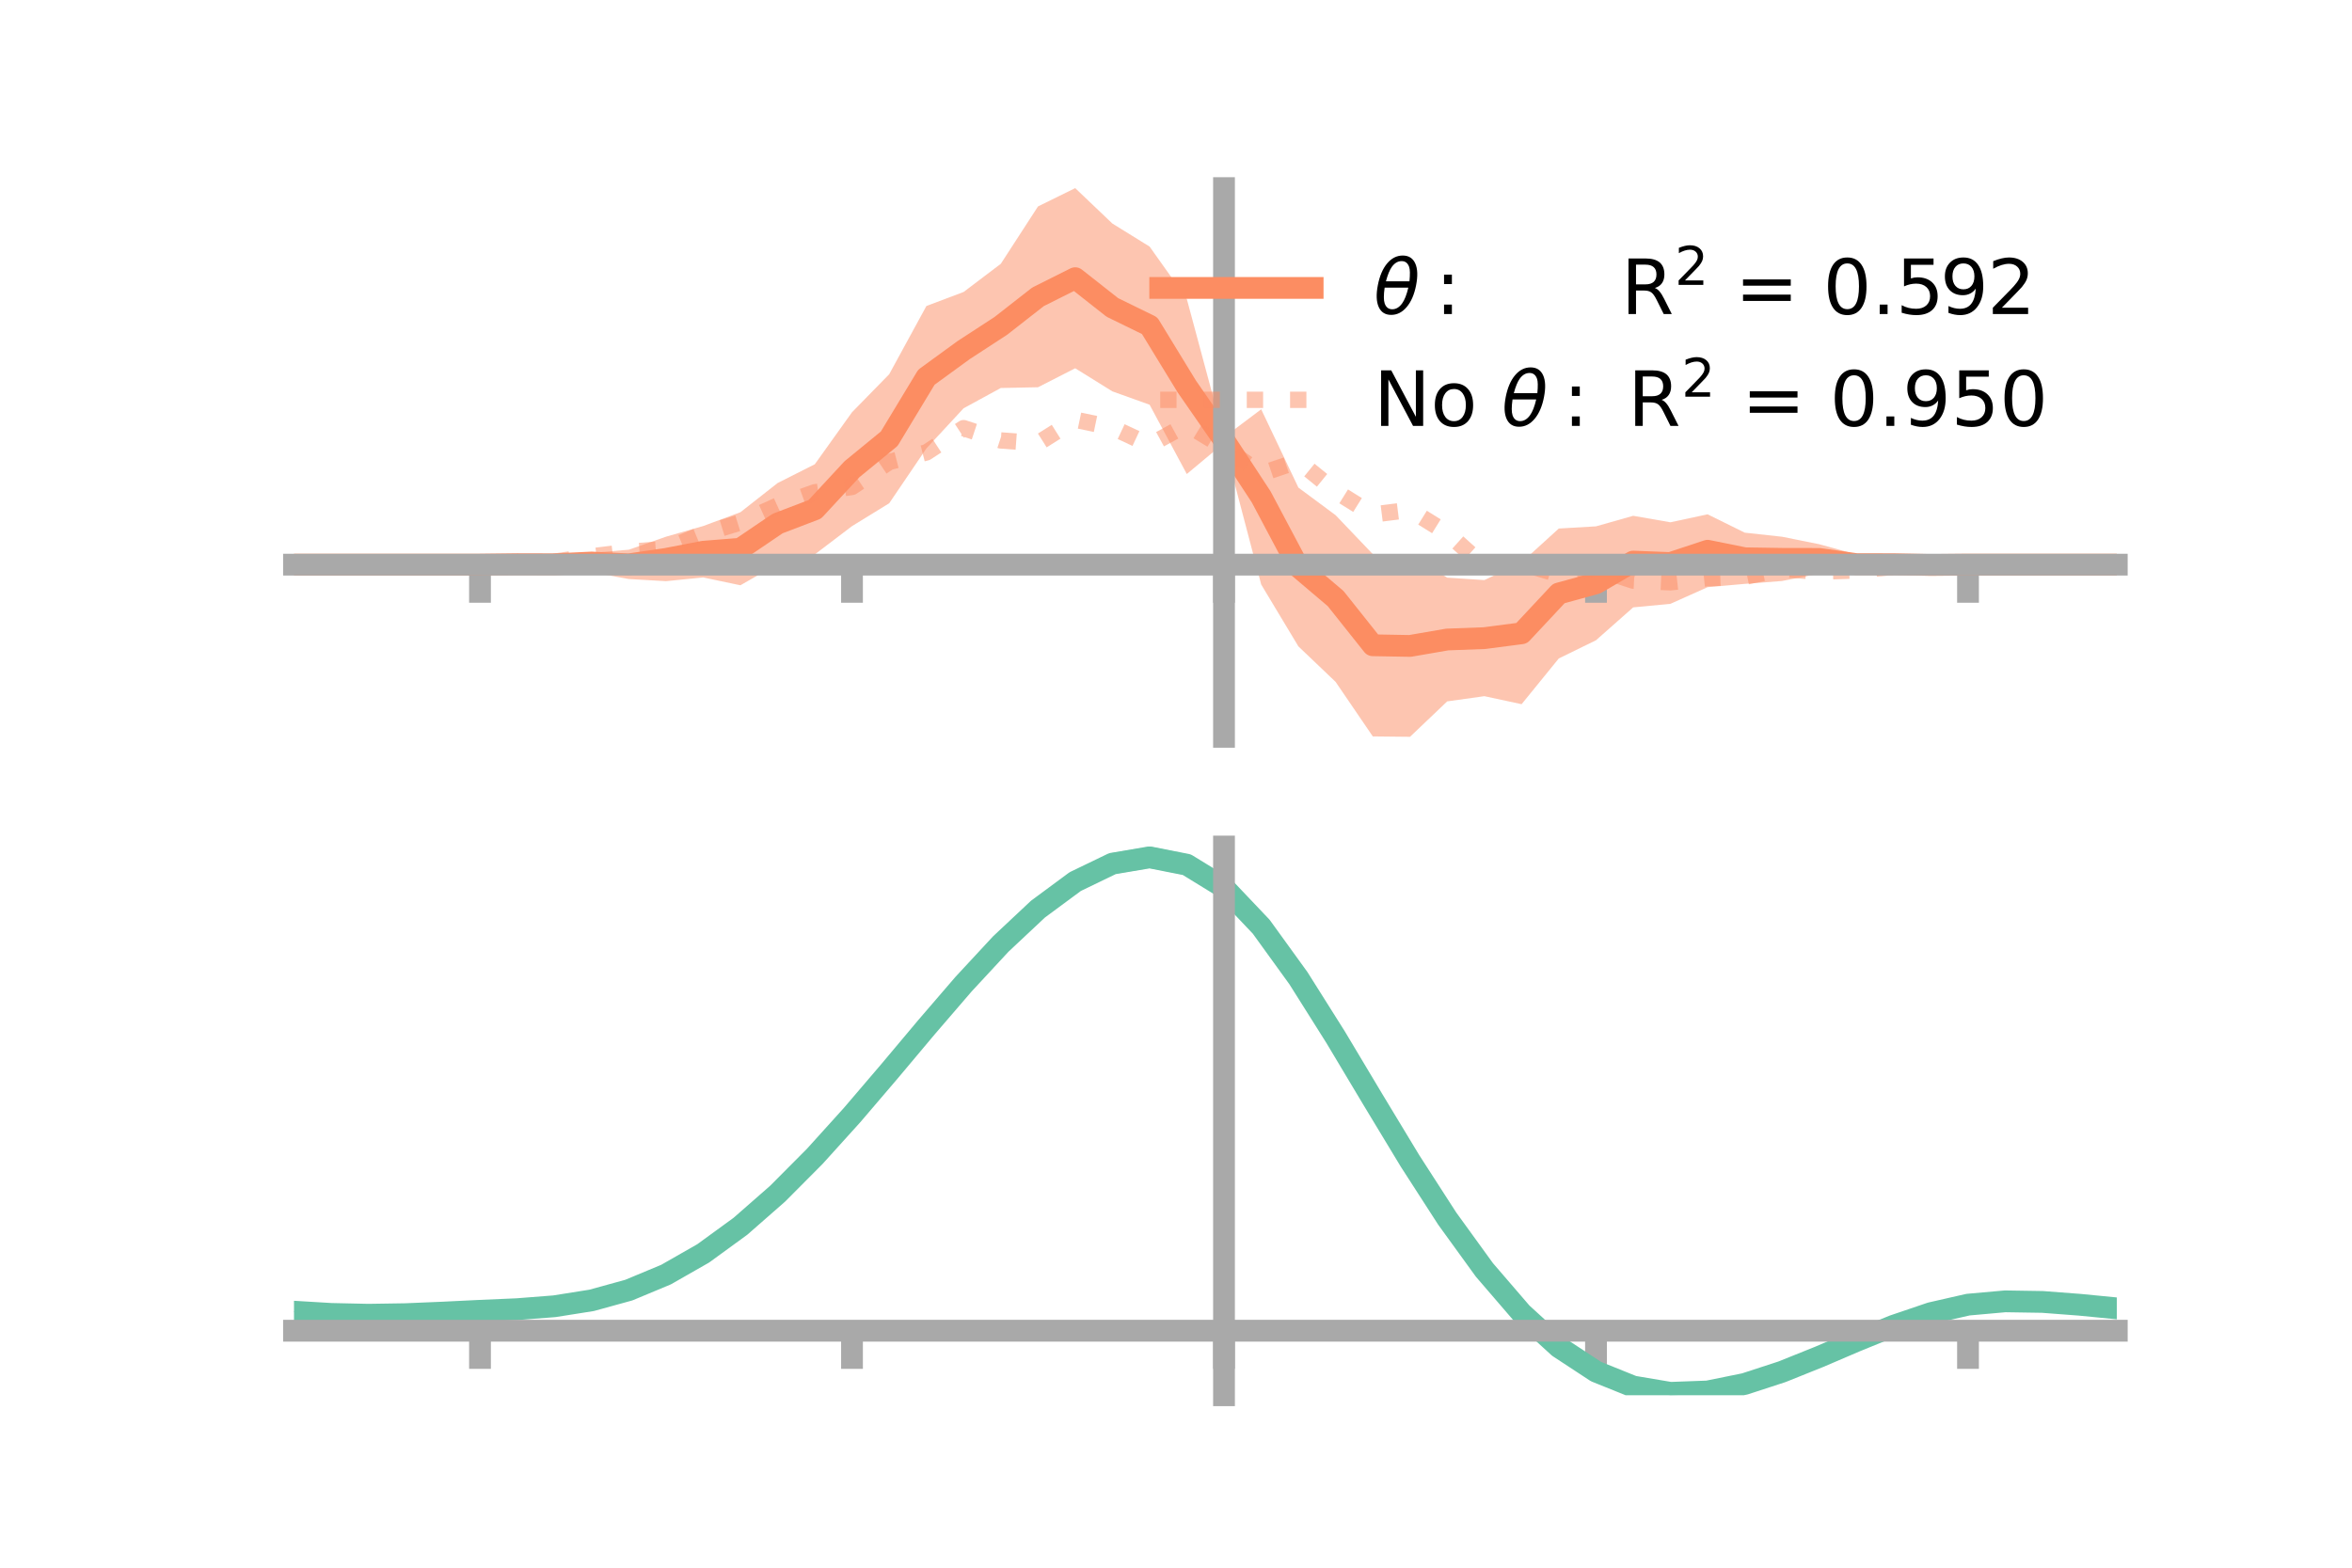 <?xml version="1.0" encoding="utf-8" standalone="no"?>
<!DOCTYPE svg PUBLIC "-//W3C//DTD SVG 1.1//EN"
  "http://www.w3.org/Graphics/SVG/1.1/DTD/svg11.dtd">
<!-- Created with matplotlib (https://matplotlib.org/) -->
<svg height="144pt" version="1.1" viewBox="0 0 216 144" width="216pt" xmlns="http://www.w3.org/2000/svg" xmlns:xlink="http://www.w3.org/1999/xlink">
 <defs>
  <style type="text/css">*{stroke-linecap:butt;stroke-linejoin:round;}</style>
 </defs>
 <g id="figure_1">
  <g id="patch_1">
   <path d="M 0 144 
L 216 144 
L 216 0 
L 0 0 
z
" style="fill:none;"/>
  </g>
  <g id="axes_1">
   <g id="patch_2">
    <path d="M 27 67.68 
L 194.4 67.68 
L 194.4 17.28 
L 27 17.28 
z
" style="fill:none;"/>
   </g>
   <g id="PolyCollection_1">
    <path clip-path="url(#p6863d422f3)" d="M 27 51.864 
L 27 51.864 
L 30.416 51.864 
L 33.833 51.864 
L 37.249 51.864 
L 40.665 51.864 
L 44.082 51.863 
L 47.498 51.653 
L 50.914 51.345 
L 54.331 50.779 
L 57.747 50.494 
L 61.163 49.299 
L 64.58 48.319 
L 67.996 47.052 
L 71.412 44.37 
L 74.829 42.643 
L 78.245 37.868 
L 81.661 34.375 
L 85.078 28.108 
L 88.494 26.819 
L 91.91 24.232 
L 95.327 18.962 
L 98.743 17.28 
L 102.159 20.534 
L 105.576 22.65 
L 108.992 27.459 
L 112.408 40.166 
L 115.824 37.595 
L 119.241 44.789 
L 122.657 47.321 
L 126.073 50.899 
L 129.49 50.985 
L 132.906 53.059 
L 136.322 53.283 
L 139.739 51.657 
L 143.155 48.548 
L 146.571 48.348 
L 149.988 47.379 
L 153.404 47.975 
L 156.82 47.243 
L 160.237 48.929 
L 163.653 49.301 
L 167.069 49.988 
L 170.486 50.925 
L 173.902 51.336 
L 177.318 51.727 
L 180.735 51.864 
L 184.151 51.864 
L 187.567 51.864 
L 190.984 51.864 
L 194.4 51.864 
L 194.4 51.864 
L 194.4 51.864 
L 190.984 51.864 
L 187.567 51.864 
L 184.151 51.864 
L 180.735 51.864 
L 177.318 52.066 
L 173.902 52.313 
L 170.486 52.714 
L 167.069 52.693 
L 163.653 53.367 
L 160.237 53.632 
L 156.82 53.935 
L 153.404 55.465 
L 149.988 55.79 
L 146.571 58.811 
L 143.155 60.482 
L 139.739 64.683 
L 136.322 63.948 
L 132.906 64.426 
L 129.49 67.68 
L 126.073 67.643 
L 122.657 62.633 
L 119.241 59.375 
L 115.824 53.69 
L 112.408 40.689 
L 108.992 43.542 
L 105.576 37.176 
L 102.159 35.951 
L 98.743 33.827 
L 95.327 35.571 
L 91.91 35.64 
L 88.494 37.502 
L 85.078 41.19 
L 81.661 46.228 
L 78.245 48.329 
L 74.829 50.926 
L 71.412 51.81 
L 67.996 53.76 
L 64.58 53.041 
L 61.163 53.383 
L 57.747 53.186 
L 54.331 52.564 
L 50.914 52.319 
L 47.498 51.992 
L 44.082 51.864 
L 40.665 51.864 
L 37.249 51.864 
L 33.833 51.864 
L 30.416 51.864 
L 27 51.864 
z
" style="fill:#fc8d62;fill-opacity:0.5;"/>
   </g>
   <g id="matplotlib.axis_1">
    <g id="xtick_1">
     <g id="line2d_1">
      <defs>
       <path d="M 0 0 
L 0 3.5 
" id="m1a0e596171" style="stroke:#a9a9a9;stroke-width:2;"/>
      </defs>
      <g>
       <use style="fill:#a9a9a9;stroke:#a9a9a9;stroke-width:2;" x="44.082" xlink:href="#m1a0e596171" y="51.864"/>
      </g>
     </g>
    </g>
    <g id="xtick_2">
     <g id="line2d_2">
      <g>
       <use style="fill:#a9a9a9;stroke:#a9a9a9;stroke-width:2;" x="78.245" xlink:href="#m1a0e596171" y="51.864"/>
      </g>
     </g>
    </g>
    <g id="xtick_3">
     <g id="line2d_3">
      <g>
       <use style="fill:#a9a9a9;stroke:#a9a9a9;stroke-width:2;" x="112.408" xlink:href="#m1a0e596171" y="51.864"/>
      </g>
     </g>
    </g>
    <g id="xtick_4">
     <g id="line2d_4">
      <g>
       <use style="fill:#a9a9a9;stroke:#a9a9a9;stroke-width:2;" x="146.571" xlink:href="#m1a0e596171" y="51.864"/>
      </g>
     </g>
    </g>
    <g id="xtick_5">
     <g id="line2d_5">
      <g>
       <use style="fill:#a9a9a9;stroke:#a9a9a9;stroke-width:2;" x="180.735" xlink:href="#m1a0e596171" y="51.864"/>
      </g>
     </g>
    </g>
   </g>
   <g id="matplotlib.axis_2"/>
   <g id="line2d_6">
    <path clip-path="url(#p6863d422f3)" d="M 27 51.864 
L 30.416 51.864 
L 33.833 51.864 
L 37.249 51.864 
L 40.665 51.864 
L 44.082 51.864 
L 47.498 51.823 
L 50.914 51.832 
L 54.331 51.671 
L 57.747 51.84 
L 61.163 51.341 
L 64.58 50.68 
L 67.996 50.406 
L 71.412 48.09 
L 74.829 46.785 
L 78.245 43.098 
L 81.661 40.302 
L 85.078 34.649 
L 88.494 32.161 
L 91.91 29.936 
L 95.327 27.266 
L 98.743 25.553 
L 102.159 28.242 
L 105.576 29.913 
L 108.992 35.501 
L 112.408 40.428 
L 115.824 45.643 
L 119.241 52.082 
L 122.657 54.977 
L 126.073 59.271 
L 129.49 59.332 
L 132.906 58.742 
L 136.322 58.616 
L 139.739 58.17 
L 143.155 54.515 
L 146.571 53.579 
L 149.988 51.585 
L 153.404 51.72 
L 156.82 50.589 
L 160.237 51.28 
L 163.653 51.334 
L 167.069 51.341 
L 170.486 51.819 
L 173.902 51.825 
L 177.318 51.896 
L 180.735 51.864 
L 184.151 51.864 
L 187.567 51.864 
L 190.984 51.864 
L 194.4 51.864 
" style="fill:none;stroke:#fc8d62;stroke-linecap:square;stroke-width:2;"/>
   </g>
   <g id="line2d_7">
    <path clip-path="url(#p6863d422f3)" d="M 27 51.864 
L 30.416 51.864 
L 33.833 51.864 
L 37.249 51.864 
L 40.665 51.864 
L 44.082 51.864 
L 47.498 51.83 
L 50.914 51.59 
L 54.331 51.104 
L 57.747 50.681 
L 61.163 50.432 
L 64.58 49.04 
L 67.996 47.989 
L 71.412 46.436 
L 74.829 45.219 
L 78.245 44.728 
L 81.661 42.431 
L 85.078 41.559 
L 88.494 39.326 
L 91.91 40.456 
L 95.327 40.706 
L 98.743 38.554 
L 102.159 39.267 
L 105.576 40.868 
L 108.992 39.003 
L 112.408 41.078 
L 115.824 43.514 
L 119.241 42.358 
L 122.657 45.13 
L 126.073 47.261 
L 129.49 46.835 
L 132.906 48.959 
L 136.322 52.014 
L 139.739 51.749 
L 143.155 52.77 
L 146.571 52.219 
L 149.988 53.334 
L 153.404 53.488 
L 156.82 53.11 
L 160.237 52.984 
L 163.653 52.275 
L 167.069 52.516 
L 170.486 52.4 
L 173.902 52.068 
L 177.318 51.888 
L 180.735 51.864 
L 184.151 51.864 
L 187.567 51.864 
L 190.984 51.864 
L 194.4 51.864 
" style="fill:none;stroke:#fc8d62;stroke-dasharray:1.5,2.475;stroke-dashoffset:0;stroke-opacity:0.5;stroke-width:1.5;"/>
   </g>
   <g id="patch_3">
    <path d="M 112.408 67.68 
L 112.408 17.28 
" style="fill:none;stroke:#a9a9a9;stroke-linecap:square;stroke-linejoin:miter;stroke-width:2;"/>
   </g>
   <g id="patch_4">
    <path d="M 194.4 67.68 
L 194.4 17.28 
" style="fill:none;"/>
   </g>
   <g id="patch_5">
    <path d="M 27 51.864 
L 194.4 51.864 
" style="fill:none;stroke:#a9a9a9;stroke-linecap:square;stroke-linejoin:miter;stroke-width:2;"/>
   </g>
   <g id="patch_6">
    <path d="M 27 17.28 
L 194.4 17.28 
" style="fill:none;"/>
   </g>
   <g id="legend_1">
    <g id="line2d_8">
     <path d="M 106.55 26.449 
L 120.55 26.449 
" style="fill:none;stroke:#fc8d62;stroke-linecap:square;stroke-width:2;"/>
    </g>
    <g id="line2d_9"/>
    <g id="text_1">
     <!-- $\theta:$      R$^{2}$ = 0.592 -->
     <g transform="translate(126.15 28.899)scale(0.07 -0.07)">
      <defs>
       <path d="M 45.516 34.672 
L 14.453 34.672 
Q 12.359 20.062 14.5 13.875 
Q 17.188 6.25 24.469 6.25 
Q 31.781 6.25 37.359 13.922 
Q 42.234 20.656 45.516 34.672 
z
M 47.016 42.969 
Q 48.344 56.844 46.625 61.719 
Q 43.953 69.438 36.766 69.438 
Q 29.297 69.438 23.828 61.812 
Q 19.531 55.672 16.156 42.969 
z
M 38.188 76.766 
Q 49.906 76.766 54.594 66.406 
Q 59.281 56.109 55.719 37.844 
Q 52.203 19.625 43.453 9.281 
Q 34.766 -1.125 23.047 -1.125 
Q 11.281 -1.125 6.641 9.281 
Q 2 19.625 5.516 37.844 
Q 9.078 56.109 17.719 66.406 
Q 26.422 76.766 38.188 76.766 
z
" id="DejaVuSans-Oblique-952"/>
       <path d="M 11.719 12.406 
L 22.016 12.406 
L 22.016 0 
L 11.719 0 
z
M 11.719 51.703 
L 22.016 51.703 
L 22.016 39.312 
L 11.719 39.312 
z
" id="DejaVuSans-58"/>
       <path id="DejaVuSans-32"/>
       <path d="M 44.391 34.188 
Q 47.562 33.109 50.562 29.594 
Q 53.562 26.078 56.594 19.922 
L 66.609 0 
L 56 0 
L 46.688 18.703 
Q 43.062 26.031 39.672 28.422 
Q 36.281 30.812 30.422 30.812 
L 19.672 30.812 
L 19.672 0 
L 9.812 0 
L 9.812 72.906 
L 32.078 72.906 
Q 44.578 72.906 50.734 67.672 
Q 56.891 62.453 56.891 51.906 
Q 56.891 45.016 53.688 40.469 
Q 50.484 35.938 44.391 34.188 
z
M 19.672 64.797 
L 19.672 38.922 
L 32.078 38.922 
Q 39.203 38.922 42.844 42.219 
Q 46.484 45.516 46.484 51.906 
Q 46.484 58.297 42.844 61.547 
Q 39.203 64.797 32.078 64.797 
z
" id="DejaVuSans-82"/>
       <path d="M 19.188 8.297 
L 53.609 8.297 
L 53.609 0 
L 7.328 0 
L 7.328 8.297 
Q 12.938 14.109 22.625 23.891 
Q 32.328 33.688 34.812 36.531 
Q 39.547 41.844 41.422 45.531 
Q 43.312 49.219 43.312 52.781 
Q 43.312 58.594 39.234 62.25 
Q 35.156 65.922 28.609 65.922 
Q 23.969 65.922 18.812 64.312 
Q 13.672 62.703 7.812 59.422 
L 7.812 69.391 
Q 13.766 71.781 18.938 73 
Q 24.125 74.219 28.422 74.219 
Q 39.75 74.219 46.484 68.547 
Q 53.219 62.891 53.219 53.422 
Q 53.219 48.922 51.531 44.891 
Q 49.859 40.875 45.406 35.406 
Q 44.188 33.984 37.641 27.219 
Q 31.109 20.453 19.188 8.297 
z
" id="DejaVuSans-50"/>
       <path d="M 10.594 45.406 
L 73.188 45.406 
L 73.188 37.203 
L 10.594 37.203 
z
M 10.594 25.484 
L 73.188 25.484 
L 73.188 17.188 
L 10.594 17.188 
z
" id="DejaVuSans-61"/>
       <path d="M 31.781 66.406 
Q 24.172 66.406 20.328 58.906 
Q 16.5 51.422 16.5 36.375 
Q 16.5 21.391 20.328 13.891 
Q 24.172 6.391 31.781 6.391 
Q 39.453 6.391 43.281 13.891 
Q 47.125 21.391 47.125 36.375 
Q 47.125 51.422 43.281 58.906 
Q 39.453 66.406 31.781 66.406 
z
M 31.781 74.219 
Q 44.047 74.219 50.516 64.516 
Q 56.984 54.828 56.984 36.375 
Q 56.984 17.969 50.516 8.266 
Q 44.047 -1.422 31.781 -1.422 
Q 19.531 -1.422 13.062 8.266 
Q 6.594 17.969 6.594 36.375 
Q 6.594 54.828 13.062 64.516 
Q 19.531 74.219 31.781 74.219 
z
" id="DejaVuSans-48"/>
       <path d="M 10.688 12.406 
L 21 12.406 
L 21 0 
L 10.688 0 
z
" id="DejaVuSans-46"/>
       <path d="M 10.797 72.906 
L 49.516 72.906 
L 49.516 64.594 
L 19.828 64.594 
L 19.828 46.734 
Q 21.969 47.469 24.109 47.828 
Q 26.266 48.188 28.422 48.188 
Q 40.625 48.188 47.75 41.5 
Q 54.891 34.812 54.891 23.391 
Q 54.891 11.625 47.562 5.094 
Q 40.234 -1.422 26.906 -1.422 
Q 22.312 -1.422 17.547 -0.641 
Q 12.797 0.141 7.719 1.703 
L 7.719 11.625 
Q 12.109 9.234 16.797 8.062 
Q 21.484 6.891 26.703 6.891 
Q 35.156 6.891 40.078 11.328 
Q 45.016 15.766 45.016 23.391 
Q 45.016 31 40.078 35.438 
Q 35.156 39.891 26.703 39.891 
Q 22.75 39.891 18.812 39.016 
Q 14.891 38.141 10.797 36.281 
z
" id="DejaVuSans-53"/>
       <path d="M 10.984 1.516 
L 10.984 10.5 
Q 14.703 8.734 18.5 7.812 
Q 22.312 6.891 25.984 6.891 
Q 35.75 6.891 40.891 13.453 
Q 46.047 20.016 46.781 33.406 
Q 43.953 29.203 39.594 26.953 
Q 35.25 24.703 29.984 24.703 
Q 19.047 24.703 12.672 31.312 
Q 6.297 37.938 6.297 49.422 
Q 6.297 60.641 12.938 67.422 
Q 19.578 74.219 30.609 74.219 
Q 43.266 74.219 49.922 64.516 
Q 56.594 54.828 56.594 36.375 
Q 56.594 19.141 48.406 8.859 
Q 40.234 -1.422 26.422 -1.422 
Q 22.703 -1.422 18.891 -0.688 
Q 15.094 0.047 10.984 1.516 
z
M 30.609 32.422 
Q 37.25 32.422 41.125 36.953 
Q 45.016 41.5 45.016 49.422 
Q 45.016 57.281 41.125 61.844 
Q 37.25 66.406 30.609 66.406 
Q 23.969 66.406 20.094 61.844 
Q 16.219 57.281 16.219 49.422 
Q 16.219 41.5 20.094 36.953 
Q 23.969 32.422 30.609 32.422 
z
" id="DejaVuSans-57"/>
      </defs>
      <use transform="translate(0 0.766)" xlink:href="#DejaVuSans-Oblique-952"/>
      <use transform="translate(80.664 0.766)" xlink:href="#DejaVuSans-58"/>
      <use transform="translate(133.838 0.766)" xlink:href="#DejaVuSans-32"/>
      <use transform="translate(165.625 0.766)" xlink:href="#DejaVuSans-32"/>
      <use transform="translate(197.412 0.766)" xlink:href="#DejaVuSans-32"/>
      <use transform="translate(229.199 0.766)" xlink:href="#DejaVuSans-32"/>
      <use transform="translate(260.986 0.766)" xlink:href="#DejaVuSans-32"/>
      <use transform="translate(292.773 0.766)" xlink:href="#DejaVuSans-32"/>
      <use transform="translate(324.561 0.766)" xlink:href="#DejaVuSans-82"/>
      <use transform="translate(395 39.047)scale(0.7)" xlink:href="#DejaVuSans-50"/>
      <use transform="translate(442.271 0.766)" xlink:href="#DejaVuSans-32"/>
      <use transform="translate(474.058 0.766)" xlink:href="#DejaVuSans-61"/>
      <use transform="translate(557.847 0.766)" xlink:href="#DejaVuSans-32"/>
      <use transform="translate(589.634 0.766)" xlink:href="#DejaVuSans-48"/>
      <use transform="translate(653.257 0.766)" xlink:href="#DejaVuSans-46"/>
      <use transform="translate(685.044 0.766)" xlink:href="#DejaVuSans-53"/>
      <use transform="translate(743.167 0.766)" xlink:href="#DejaVuSans-57"/>
      <use transform="translate(805.04 0.766)" xlink:href="#DejaVuSans-50"/>
     </g>
    </g>
    <g id="line2d_10">
     <path d="M 106.55 36.724 
L 120.55 36.724 
" style="fill:none;stroke:#fc8d62;stroke-dasharray:1.5,2.475;stroke-dashoffset:0;stroke-opacity:0.5;stroke-width:1.5;"/>
    </g>
    <g id="line2d_11"/>
    <g id="text_2">
     <!-- No $\theta:$ R$^{2}$ = 0.950 -->
     <g transform="translate(126.15 39.174)scale(0.07 -0.07)">
      <defs>
       <path d="M 9.812 72.906 
L 23.094 72.906 
L 55.422 11.922 
L 55.422 72.906 
L 64.984 72.906 
L 64.984 0 
L 51.703 0 
L 19.391 60.984 
L 19.391 0 
L 9.812 0 
z
" id="DejaVuSans-78"/>
       <path d="M 30.609 48.391 
Q 23.391 48.391 19.188 42.75 
Q 14.984 37.109 14.984 27.297 
Q 14.984 17.484 19.156 11.844 
Q 23.344 6.203 30.609 6.203 
Q 37.797 6.203 41.984 11.859 
Q 46.188 17.531 46.188 27.297 
Q 46.188 37.016 41.984 42.703 
Q 37.797 48.391 30.609 48.391 
z
M 30.609 56 
Q 42.328 56 49.016 48.375 
Q 55.719 40.766 55.719 27.297 
Q 55.719 13.875 49.016 6.219 
Q 42.328 -1.422 30.609 -1.422 
Q 18.844 -1.422 12.172 6.219 
Q 5.516 13.875 5.516 27.297 
Q 5.516 40.766 12.172 48.375 
Q 18.844 56 30.609 56 
z
" id="DejaVuSans-111"/>
      </defs>
      <use transform="translate(0 0.766)" xlink:href="#DejaVuSans-78"/>
      <use transform="translate(74.805 0.766)" xlink:href="#DejaVuSans-111"/>
      <use transform="translate(135.986 0.766)" xlink:href="#DejaVuSans-32"/>
      <use transform="translate(167.773 0.766)" xlink:href="#DejaVuSans-Oblique-952"/>
      <use transform="translate(248.438 0.766)" xlink:href="#DejaVuSans-58"/>
      <use transform="translate(301.611 0.766)" xlink:href="#DejaVuSans-32"/>
      <use transform="translate(333.398 0.766)" xlink:href="#DejaVuSans-82"/>
      <use transform="translate(403.838 39.047)scale(0.7)" xlink:href="#DejaVuSans-50"/>
      <use transform="translate(451.108 0.766)" xlink:href="#DejaVuSans-32"/>
      <use transform="translate(482.896 0.766)" xlink:href="#DejaVuSans-61"/>
      <use transform="translate(566.685 0.766)" xlink:href="#DejaVuSans-32"/>
      <use transform="translate(598.472 0.766)" xlink:href="#DejaVuSans-48"/>
      <use transform="translate(662.095 0.766)" xlink:href="#DejaVuSans-46"/>
      <use transform="translate(693.882 0.766)" xlink:href="#DejaVuSans-57"/>
      <use transform="translate(757.505 0.766)" xlink:href="#DejaVuSans-53"/>
      <use transform="translate(821.128 0.766)" xlink:href="#DejaVuSans-48"/>
     </g>
    </g>
   </g>
  </g>
  <g id="axes_2">
   <g id="patch_7">
    <path d="M 27 128.16 
L 194.4 128.16 
L 194.4 77.76 
L 27 77.76 
z
" style="fill:none;"/>
   </g>
   <g id="PolyCollection_2">
    <path clip-path="url(#pd13d130ffa)" d="M 27 120.525 
L 27 120.445 
L 30.416 120.66 
L 33.833 120.736 
L 37.249 120.676 
L 40.665 120.523 
L 44.082 120.349 
L 47.498 120.195 
L 50.914 119.924 
L 54.331 119.375 
L 57.747 118.422 
L 61.163 116.976 
L 64.58 114.983 
L 67.996 112.437 
L 71.412 109.37 
L 74.829 105.848 
L 78.245 101.974 
L 81.661 97.876 
L 85.078 93.708 
L 88.494 89.647 
L 91.91 85.88 
L 95.327 82.607 
L 98.743 80.03 
L 102.159 78.349 
L 105.576 77.76 
L 108.992 78.448 
L 112.408 80.581 
L 115.824 84.236 
L 119.241 89.035 
L 122.657 94.541 
L 126.073 100.346 
L 129.49 106.092 
L 132.906 111.48 
L 136.322 116.275 
L 139.739 120.309 
L 143.155 123.478 
L 146.571 125.747 
L 149.988 127.136 
L 153.404 127.718 
L 156.82 127.601 
L 160.237 126.919 
L 163.653 125.825 
L 167.069 124.478 
L 170.486 123.042 
L 173.902 121.674 
L 177.318 120.528 
L 180.735 119.754 
L 184.151 119.451 
L 187.567 119.511 
L 190.984 119.781 
L 194.4 120.127 
L 194.4 120.235 
L 194.4 120.235 
L 190.984 119.915 
L 187.567 119.665 
L 184.151 119.616 
L 180.735 119.923 
L 177.318 120.707 
L 173.902 121.882 
L 170.486 123.297 
L 167.069 124.789 
L 163.653 126.186 
L 160.237 127.32 
L 156.82 128.028 
L 153.404 128.16 
L 149.988 127.59 
L 146.571 126.223 
L 143.155 124.005 
L 139.739 120.925 
L 136.322 117.02 
L 132.906 112.384 
L 129.49 107.176 
L 126.073 101.617 
L 122.657 95.995 
L 119.241 90.659 
L 115.824 86.006 
L 112.408 82.464 
L 108.992 80.402 
L 105.576 79.741 
L 102.159 80.311 
L 98.743 81.93 
L 95.327 84.406 
L 91.91 87.542 
L 88.494 91.144 
L 85.078 95.02 
L 81.661 98.992 
L 78.245 102.892 
L 74.829 106.577 
L 71.412 109.925 
L 67.996 112.845 
L 64.58 115.274 
L 61.163 117.185 
L 57.747 118.585 
L 54.331 119.514 
L 50.914 120.051 
L 47.498 120.313 
L 44.082 120.455 
L 40.665 120.614 
L 37.249 120.748 
L 33.833 120.794 
L 30.416 120.72 
L 27 120.525 
z
" style="fill:#66c2a5;fill-opacity:0.5;"/>
   </g>
   <g id="matplotlib.axis_3">
    <g id="xtick_6">
     <g id="line2d_12">
      <g>
       <use style="fill:#a9a9a9;stroke:#a9a9a9;stroke-width:2;" x="44.082" xlink:href="#m1a0e596171" y="122.233"/>
      </g>
     </g>
    </g>
    <g id="xtick_7">
     <g id="line2d_13">
      <g>
       <use style="fill:#a9a9a9;stroke:#a9a9a9;stroke-width:2;" x="78.245" xlink:href="#m1a0e596171" y="122.233"/>
      </g>
     </g>
    </g>
    <g id="xtick_8">
     <g id="line2d_14">
      <g>
       <use style="fill:#a9a9a9;stroke:#a9a9a9;stroke-width:2;" x="112.408" xlink:href="#m1a0e596171" y="122.233"/>
      </g>
     </g>
    </g>
    <g id="xtick_9">
     <g id="line2d_15">
      <g>
       <use style="fill:#a9a9a9;stroke:#a9a9a9;stroke-width:2;" x="146.571" xlink:href="#m1a0e596171" y="122.233"/>
      </g>
     </g>
    </g>
    <g id="xtick_10">
     <g id="line2d_16">
      <g>
       <use style="fill:#a9a9a9;stroke:#a9a9a9;stroke-width:2;" x="180.735" xlink:href="#m1a0e596171" y="122.233"/>
      </g>
     </g>
    </g>
   </g>
   <g id="matplotlib.axis_4"/>
   <g id="line2d_17">
    <path clip-path="url(#pd13d130ffa)" d="M 27 120.485 
L 30.416 120.69 
L 33.833 120.765 
L 37.249 120.712 
L 40.665 120.569 
L 44.082 120.402 
L 47.498 120.254 
L 50.914 119.987 
L 54.331 119.445 
L 57.747 118.504 
L 61.163 117.08 
L 64.58 115.129 
L 67.996 112.641 
L 71.412 109.648 
L 74.829 106.213 
L 78.245 102.433 
L 81.661 98.434 
L 85.078 94.364 
L 88.494 90.395 
L 91.91 86.711 
L 95.327 83.506 
L 98.743 80.98 
L 102.159 79.33 
L 105.576 78.75 
L 108.992 79.425 
L 112.408 81.522 
L 115.824 85.121 
L 119.241 89.847 
L 122.657 95.268 
L 126.073 100.981 
L 129.49 106.634 
L 132.906 111.932 
L 136.322 116.647 
L 139.739 120.617 
L 143.155 123.742 
L 146.571 125.985 
L 149.988 127.363 
L 153.404 127.939 
L 156.82 127.814 
L 160.237 127.12 
L 163.653 126.005 
L 167.069 124.633 
L 170.486 123.17 
L 173.902 121.778 
L 177.318 120.618 
L 180.735 119.839 
L 184.151 119.534 
L 187.567 119.588 
L 190.984 119.848 
L 194.4 120.181 
" style="fill:none;stroke:#66c2a5;stroke-linecap:square;stroke-width:2;"/>
   </g>
   <g id="patch_8">
    <path d="M 112.408 128.16 
L 112.408 77.76 
" style="fill:none;stroke:#a9a9a9;stroke-linecap:square;stroke-linejoin:miter;stroke-width:2;"/>
   </g>
   <g id="patch_9">
    <path d="M 194.4 128.16 
L 194.4 77.76 
" style="fill:none;"/>
   </g>
   <g id="patch_10">
    <path d="M 27 122.233 
L 194.4 122.233 
" style="fill:none;stroke:#a9a9a9;stroke-linecap:square;stroke-linejoin:miter;stroke-width:2;"/>
   </g>
   <g id="patch_11">
    <path d="M 27 77.76 
L 194.4 77.76 
" style="fill:none;"/>
   </g>
  </g>
 </g>
 <defs>
  <clipPath id="p6863d422f3">
   <rect height="50.4" width="167.4" x="27" y="17.28"/>
  </clipPath>
  <clipPath id="pd13d130ffa">
   <rect height="50.4" width="167.4" x="27" y="77.76"/>
  </clipPath>
 </defs>
</svg>
